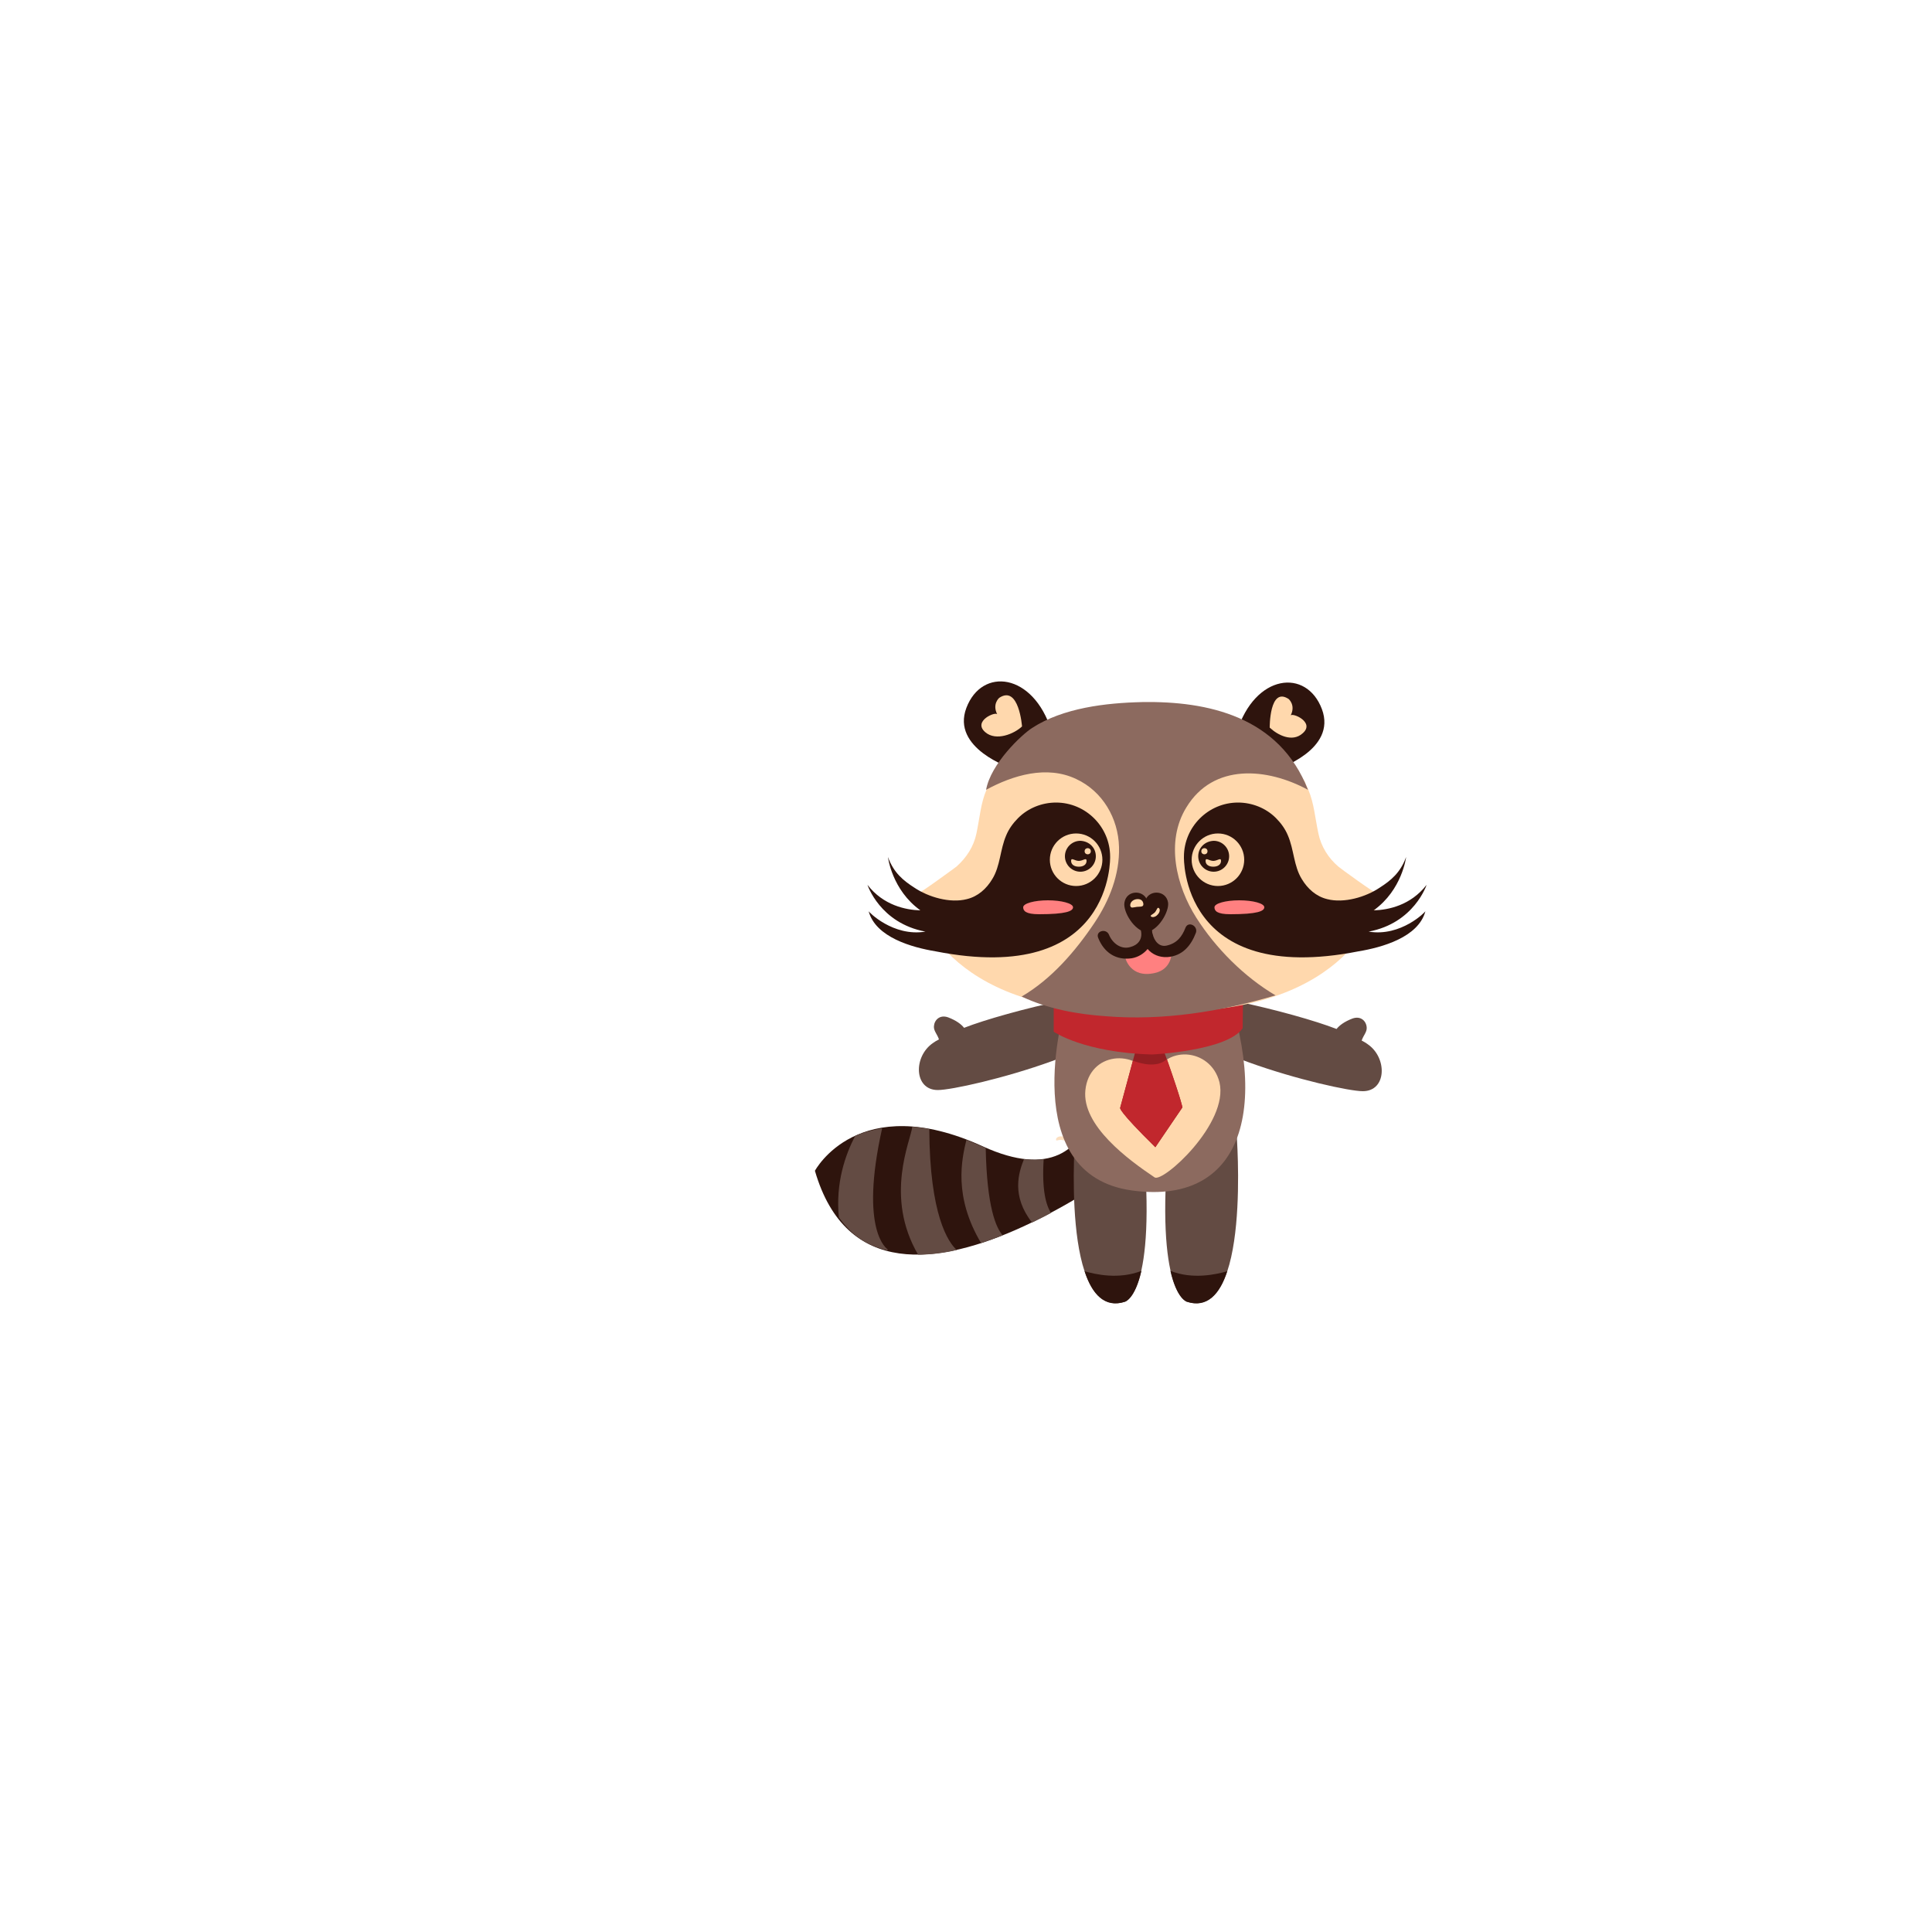 <?xml version="1.0" encoding="utf-8"?>
<!-- Generator: Adobe Illustrator 27.0.0, SVG Export Plug-In . SVG Version: 6.00 Build 0)  -->
<svg version="1.1" id="Ebene_1" xmlns="http://www.w3.org/2000/svg" xmlns:xlink="http://www.w3.org/1999/xlink" x="0px" y="0px"
	 viewBox="0 0 500 500" style="enable-background:new 0 0 500 500;" xml:space="preserve">
<style type="text/css">
	.st0{fill:#FFFFFF;}
	.st1{fill:#FCDFC0;}
	.st2{fill:#634B43;}
	.st3{fill:#2E140D;}
	.st4{fill:#8C6A5F;}
	.st5{fill:#FFD8AD;}
	.st6{fill:#941E22;}
	.st7{fill:#C1272D;}
	.st8{fill:#FF8080;}
</style>
<g id="background">
	<rect class="st0" width="500" height="500"/>
</g>
<g id="objects">
	<path class="st1" d="M276.1,295c0,0.5-0.9,0-1.6,0c-0.8,0-1.2,0.4-1.2-0.1c0-0.5,0.7-0.9,1.5-0.8
		C275.5,294.1,276.1,294.5,276.1,295z"/>
	<g>
		<g>
			<path class="st2" d="M320,293c0,0,4,49.1-12.8,43.9c0,0-8.4-1.9-4.7-42.3"/>
		</g>
		<path class="st3" d="M317.6,329c-1.9,5.9-5.2,9.6-10.4,7.9c0,0-2.6-0.6-4.3-8C308.7,331.2,314.8,329.8,317.6,329z"/>
		<g>
			<g>
				<path class="st3" d="M307.1,290c0,0-80.1,68.5-96.2,13c0,0,11.2-21.1,43.5-6.3c35.1,16,30.4-29.5,30.4-29.5"/>
				<g>
					<path class="st2" d="M247.6,323.5c-2.2-2-7-9-7.1-31.3c-1.5-0.3-3-0.5-4.4-0.6c-0.4,3.6-7.3,18,1.5,33.1
						C240.9,324.7,244.2,324.3,247.6,323.5z"/>
					<path class="st2" d="M221.3,294c-2.5,4.8-5.1,12.1-4.2,21.1c3.3,4.4,6.6,7.1,12.6,8.5c0-0.1,0-0.2,0-0.3c0,0-7.4-4.5-1.4-31.3
						C225.8,292.4,223.2,293.1,221.3,294z"/>
					<path class="st2" d="M255.1,297.1c-0.2-0.1-0.5-0.2-0.7-0.3c-1.5-0.7-2.9-1.2-4.3-1.8c-1.2,5-3.4,14.6,3.8,26.7
						c1.9-0.6,3.7-1.3,5.6-2C257.8,317.8,255.4,312.5,255.1,297.1z"/>
					<path class="st2" d="M270.1,300c-1.5,0.2-3.3,0.2-5.1,0c-1.4,3.5-3.3,9.5,2.1,16.4c1.6-0.8,3.3-1.6,4.9-2.5
						C270.7,311.9,269.6,308,270.1,300z"/>
				</g>
			</g>
			<path class="st2" d="M293.8,258.2c-1.4-4.3-33.6,3.6-44.3,7.8c-0.7-0.9-2-1.9-4.1-2.7c-2.2-0.8-3.6,0.7-3.7,2.3
				c-0.1,1.2,0.9,2.1,1.3,3.4c-0.6,0.3-1.1,0.6-1.5,0.9c-5.2,3.5-5,12.2,1.2,12.2C249.6,282.1,297.6,270.1,293.8,258.2z"/>
			<path class="st2" d="M301.6,258.5c1.4-4.3,33.6,3.6,44.3,7.8c0.7-0.9,2-1.9,4.1-2.7c2.2-0.8,3.6,0.7,3.7,2.3
				c0.1,1.2-0.9,2.1-1.3,3.4c0.6,0.3,1.1,0.6,1.5,0.9c5.2,3.5,5,12.2-1.2,12.2C345.8,282.4,297.8,270.4,301.6,258.5z"/>
			<g>
				<path class="st2" d="M278.3,293c0,0-4,49.1,12.8,43.9c0,0,8.4-1.9,4.7-42.3"/>
			</g>
			<path class="st4" d="M275.5,261.1c0,0-12.6,42.9,17.5,47c30.1,4.1,36.2-24.1,21.9-59.3"/>
			<path class="st5" d="M298.8,304.7c-6.7-4.5-18.9-13.4-17.9-22.6c1-9.7,12.9-11,17.5-2.9c2.5-8.9,14.9-8.2,17.2,0.9
				C318.1,290.7,300.9,306.2,298.8,304.7z"/>
			<g>
				<path class="st6" d="M294.6,269.3l-4.7,17.4c0,0-0.7,0.5,9.1,10.2l7-10.3c0,0-0.1-1.7-6.3-18.8"/>
				<path class="st7" d="M272.7,258.4v8.6c0,0,7.7,5.4,25.4,5.9c0,0,19.5-0.9,23.5-6.8l0.1-8.1C321.7,258.1,277.7,261.7,272.7,258.4
					z"/>
			</g>
		</g>
		<path class="st7" d="M299,296.9l7-10.3c0,0-0.1-1.3-4-12.5c-2.7,2.5-7.2,1-8.8,0.4l-3.3,12.2C289.9,286.8,289.2,287.3,299,296.9z"
			/>
		<path class="st3" d="M280.7,329c1.9,5.9,5.2,9.6,10.4,7.9c0,0,2.6-0.6,4.3-8C289.5,331.2,283.5,329.8,280.7,329z"/>
		<g>
			<g>
				<path class="st3" d="M250.1,183.2c4-10.6,17.3-9.1,22,5.9l-10.3,9.7C261.7,198.8,246.1,193.7,250.1,183.2z"/>
			</g>
			<path class="st5" d="M264.5,188c0,0-0.8-10.8-5.9-7.4c0,0-1.9,1.6-0.5,4.3c-0.3-0.9-6.5,1.7-3.1,4.6
				C257.8,191.9,262.5,189.9,264.5,188z"/>
		</g>
		<g>
			<g>
				<path class="st3" d="M342.1,183.5c-4-10.6-17.3-9.1-22,5.9l10.3,9.7C330.4,199.1,346.1,194.1,342.1,183.5z"/>
			</g>
			<path class="st5" d="M328.6,188.3c0,0-0.1-10.7,4.9-7.4c0,0,1.9,1.6,0.5,4.3c0.3-0.9,6.5,1.7,3.1,4.6
				C334.4,192.2,330.6,190.2,328.6,188.3z"/>
		</g>
		<path class="st5" d="M356.8,231.5c-0.9-0.2-10.1-6.9-10.4-7.2c-2.6-2.2-4.5-5.2-5.2-8.6c-0.9-4.2-1.1-7.7-2.6-11.3l0,0
			c0,0,0,0,0,0c-0.1-0.3-0.3-0.6-0.4-0.9c0,0,0,0,0,0c-0.1-0.3-0.3-0.6-0.4-0.9c0,0,0,0,0-0.1c-0.1-0.3-0.3-0.5-0.5-0.8
			c0,0,0-0.1-0.1-0.1c-0.2-0.3-0.4-0.6-0.6-0.9c-1.4-2-2.8-3.9-4.3-5.8c0,0-0.1-0.1-0.1-0.1c-0.2-0.3-0.5-0.6-0.7-0.8
			c-18-19.2-61-13.2-69,0c-0.3,0.3-0.5,0.6-0.8,0.9c0,0,0,0,0,0c0,0,0,0,0,0c-0.7,0.8-1.3,1.7-2,2.5c-0.2,0.2-0.3,0.4-0.5,0.7
			c-0.6,0.9-1.3,1.7-1.9,2.6c-0.2,0.3-0.4,0.6-0.6,0.9c0,0,0,0.1-0.1,0.1c-0.2,0.3-0.3,0.5-0.5,0.8c0,0,0,0,0,0.1
			c-0.2,0.3-0.3,0.6-0.4,0.9c0,0,0,0,0,0c-0.1,0.3-0.3,0.6-0.4,0.9c0,0,0,0,0,0l0,0c-1.5,3.5-1.7,7-2.6,11.3
			c-0.7,3.4-2.6,6.3-5.2,8.6c-0.4,0.3-9.5,7-10.4,7.2c-0.3,3.1,7.6,30.3,53.8,30.3H303C349.2,261.8,357.1,234.5,356.8,231.5z"/>
		<path class="st4" d="M309.6,237.5c-5.2-8.2-8-19.7-2.6-28.5c7-11.6,21-10.3,31.5-4.6c-7.4-19-26-23-42.9-22.7
			c-9.4,0.2-20.5,1.5-28.5,6.7c-2.8,1.8-10.7,9.3-11.9,16c7-3.8,15.7-6.4,23.3-2.8c6.9,3.2,10.9,10.2,11.1,17.6
			c0.2,7.1-2.5,13.9-6.4,19.7c-4.9,7.3-11.1,14.5-18.8,19c6.7,3.2,14.5,4.6,21.8,5.1c14.8,1.2,29.8-1.2,43.9-5.4
			C322,252.8,314.7,245.5,309.6,237.5C302.8,226.9,314.1,244.6,309.6,237.5z"/>
		<path class="st8" d="M291.2,247.8c0,0,1.2,5.5,7.7,4c4.4-1,4.3-5.2,4.3-5.2l-5.7-2.7l-6.3,3.3"/>
		<path class="st3" d="M306.8,240.1c-0.9,2.3-2.2,4-4.8,4.6c-2,0.5-3.3-1.2-3.7-3c0-0.1-0.1-0.2-0.1-0.3c0-0.4-0.1-0.8-0.1-1.2
			c-0.4-1.9-3.2-1.1-2.8,0.8c0.4,2.1-0.8,3.6-2.8,4.1c-2.4,0.7-4.6-1-5.5-3.2c-0.7-1.7-3.5-1-2.8,0.8c1.5,3.8,4.6,5.9,8.7,5.3
			c1.7-0.3,3.1-1.2,4.1-2.4c1.2,1.4,3,2.2,5.1,2.1c3.9-0.3,6.1-2.9,7.4-6.3C310.1,239.6,307.5,238.3,306.8,240.1z"/>
		<g>
			<g>
				<g>
					<path class="st3" d="M302.3,233.6c-0.5-3.2-4.7-3.4-5.8-0.8v8.5C299.8,240.9,302.6,235.9,302.3,233.6z"/>
				</g>
			</g>
			<g>
				<path class="st5" d="M299.9,235c0.4,0.3,0.3,1.1-0.3,1.7c-0.5,0.6-1.3,0.8-1.7,0.5c-0.4-0.3,0.4-0.5,1-1.1
					C299.4,235.5,299.5,234.7,299.9,235z"/>
			</g>
			<path class="st3" d="M354.2,241.1c11.8-2.2,15-12.1,15-12.1c-4.1,5.3-9.9,6.5-13.7,6.6c7.4-5.3,8.4-13.8,8.4-13.8
				c-1.5,4.1-4,6.1-6.8,7.9c-3.7,2.5-9.3,4.1-13.6,3c-2.9-0.7-5.1-2.7-6.6-5.2c-2.1-3.4-2-7.6-3.6-11.3c-0.7-1.7-1.8-3.2-3.1-4.5
				c-2.6-2.6-6.2-4-9.8-4c-7.7,0-14,6.3-14,14c0,0-1.1,33.6,45.2,24.5c6-1,15.5-3.6,17.3-10.4C369,235.9,362.6,242.5,354.2,241.1z"
				/>
			<circle class="st5" cx="315.2" cy="222.5" r="6.8"/>
			<path class="st3" d="M310.1,221.6c0,2.2,1.8,4,4,4c2.2,0,4-1.8,4-4c0-2.2-1.8-4-4-4C311.8,217.7,310.1,219.4,310.1,221.6z"/>
		</g>
		<g>
			<g>
				<g>
					<path class="st3" d="M291,233.6c0.5-3.2,4.7-3.4,5.8-0.8v8.5C293.5,240.9,290.6,235.9,291,233.6z"/>
				</g>
			</g>
			<g>
				<path class="st5" d="M292.5,234.3c0.1,0.9,0.8,0.5,1.7,0.4c0.9-0.1,1.8,0.1,1.7-0.8c-0.1-0.9-0.8-1.3-1.7-1.2
					C293.3,232.8,292.5,233.4,292.5,234.3z"/>
			</g>
			<path class="st3" d="M239.5,241.1c-11.8-2.2-15-12.1-15-12.1c4.1,5.3,9.9,6.5,13.7,6.6c-7.4-5.3-8.4-13.8-8.4-13.8
				c1.5,4.1,4,6.1,6.8,7.9c3.7,2.5,9.3,4.1,13.6,3c2.9-0.7,5.1-2.7,6.6-5.2c2.1-3.4,2-7.6,3.6-11.3c0.7-1.7,1.8-3.2,3.1-4.5
				c2.6-2.6,6.2-4,9.8-4c7.7,0,14,6.3,14,14c0,0,1.1,33.6-45.2,24.5c-6-1-15.5-3.6-17.3-10.4C224.7,235.9,231.1,242.5,239.5,241.1z"
				/>
			<circle class="st5" cx="278.5" cy="222.5" r="6.8"/>
			<path class="st3" d="M283.6,221.6c0,2.2-1.8,4-4,4c-2.2,0-4-1.8-4-4c0-2.2,1.8-4,4-4C281.9,217.7,283.6,219.4,283.6,221.6z"/>
		</g>
		<path class="st8" d="M277.7,234.8c0,1-1.8,1.8-8.8,1.8c-3.5,0-4.1-0.9-4.1-1.8c0-1,2.9-1.8,6.4-1.8S277.7,233.8,277.7,234.8z"/>
		<path class="st8" d="M327.2,234.8c0,1-1.8,1.8-8.8,1.8c-3.5,0-4.1-0.9-4.1-1.8c0-1,2.9-1.8,6.4-1.8
			C324.3,233,327.2,233.8,327.2,234.8z"/>
		<path class="st5" d="M281.2,222.8c0-1-0.9,0-2,0c-1.1,0-2-1-2,0s0.9,1.5,2,1.5C280.3,224.3,281.2,223.8,281.2,222.8z"/>
		<circle class="st5" cx="281.5" cy="220.3" r="0.8"/>
		<path class="st5" d="M312,222.8c0-1,0.9,0,2,0c1.1,0,2-1,2,0s-0.9,1.5-2,1.5C312.9,224.3,312,223.8,312,222.8z"/>
		<circle class="st5" cx="311.7" cy="220.3" r="0.8"/>
	</g>
</g>
</svg>
